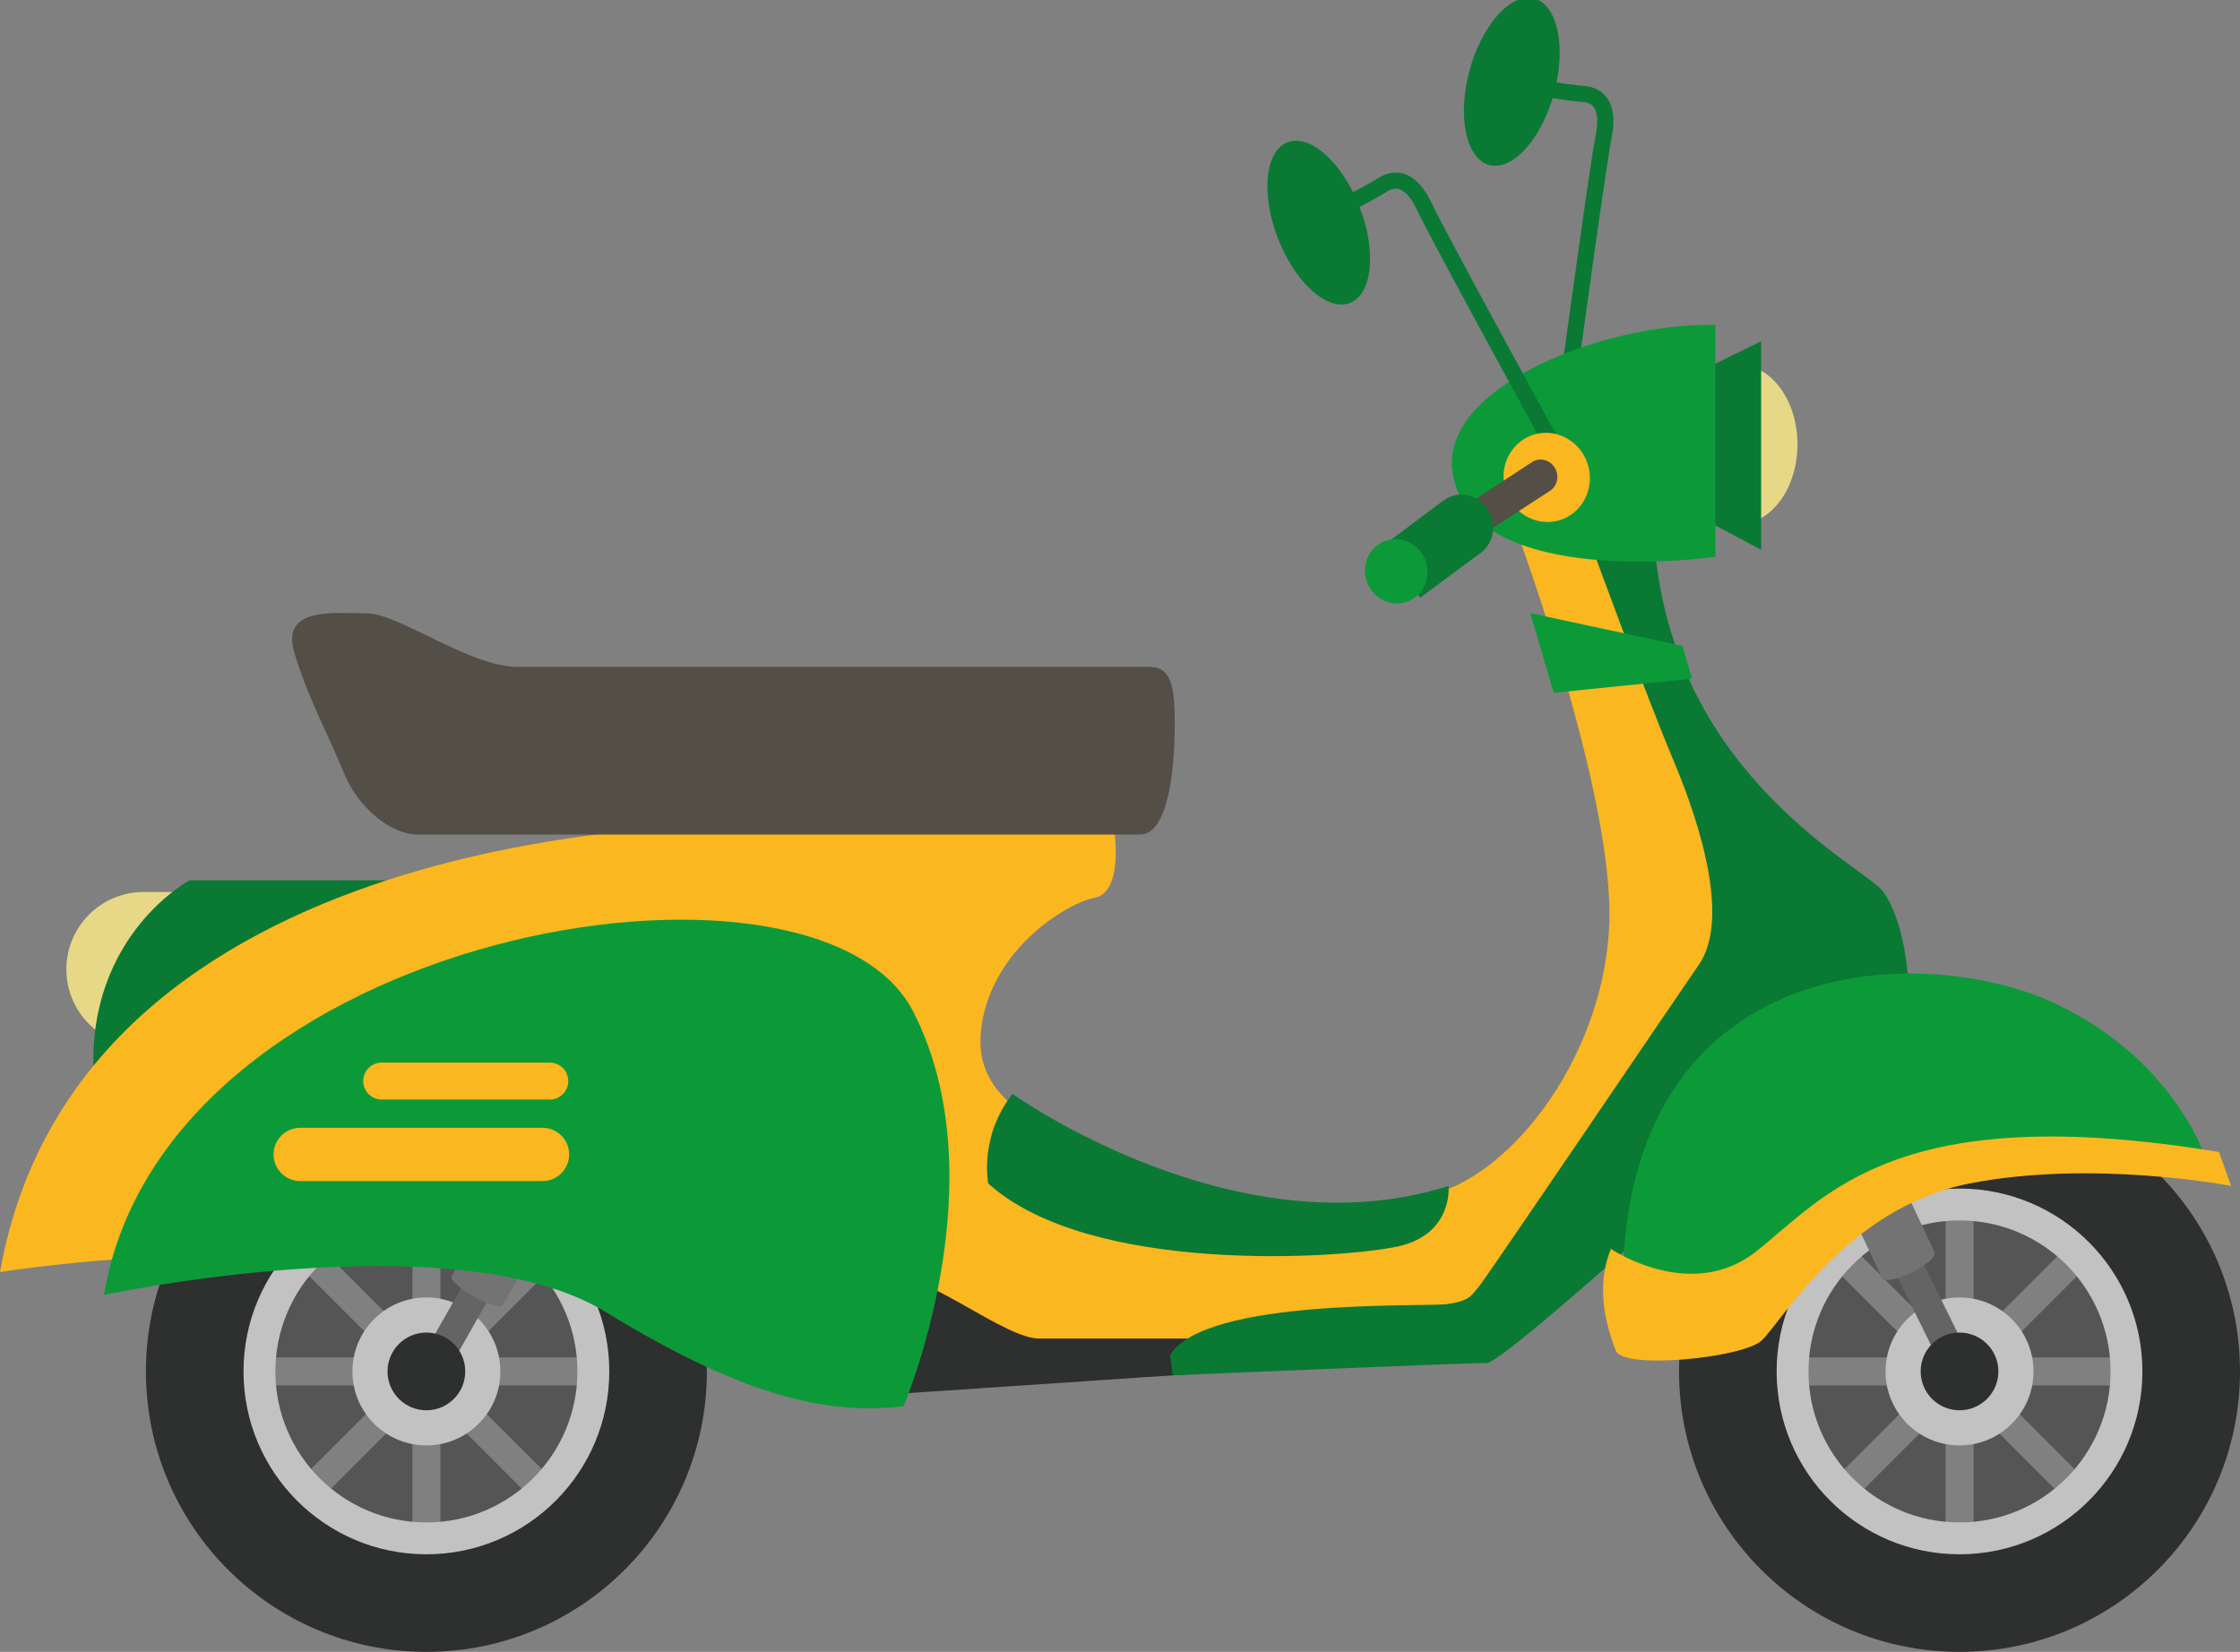 <?xml version="1.0" encoding="UTF-8" standalone="no"?>
<!-- Generator: Adobe Illustrator 17.0.0, SVG Export Plug-In . SVG Version: 6.00 Build 0)  -->

<svg
   xmlns:dc="http://purl.org/dc/elements/1.1/"
   xmlns:cc="http://creativecommons.org/ns#"
   xmlns:rdf="http://www.w3.org/1999/02/22-rdf-syntax-ns#"
   xmlns:svg="http://www.w3.org/2000/svg"
   xmlns="http://www.w3.org/2000/svg"
   xmlns:sodipodi="http://sodipodi.sourceforge.net/DTD/sodipodi-0.dtd"
   xmlns:inkscape="http://www.inkscape.org/namespaces/inkscape"
   version="1.1"
   id="Слой_1"
   x="0px"
   y="0px"
   width="144.346"
   height="106.461"
   viewBox="0 0 144.346 106.461"
   enable-background="new 0 0 1200 150"
   xml:space="preserve"
   sodipodi:docname="4.svg"
   inkscape:version="0.92.4 (5da689c313, 2019-01-14)"><rect x="0" y="0" width="144.346" height="106.461" fill="#808080" stroke="none"/><defs
   id="defs1167" /><sodipodi:namedview
   pagecolor="#ffffff"
   bordercolor="#666666"
   borderopacity="1"
   objecttolerance="10"
   gridtolerance="10"
   guidetolerance="10"
   inkscape:pageopacity="0"
   inkscape:pageshadow="2"
   inkscape:window-width="1920"
   inkscape:window-height="1017"
   id="namedview1165"
   showgrid="false"
   inkscape:zoom="0.94666667"
   inkscape:cx="335.11357"
   inkscape:cy="-131.64514"
   inkscape:window-x="-8"
   inkscape:window-y="-8"
   inkscape:window-maximized="1"
   inkscape:current-layer="Слой_1"
   fit-margin-top="0"
   fit-margin-left="0"
   fit-margin-right="0"
   fit-margin-bottom="0" />





<g
   id="g822"
   transform="translate(-602.727,-18.553)">
	<circle
   cx="630.204"
   cy="106.94"
   r="18.074"
   id="circle692"
   style="fill:#2e2f2f" />
	<circle
   cx="630.204"
   cy="106.94"
   r="11.785"
   id="circle694"
   style="fill:#c3c2c2" />
	<circle
   cx="630.204"
   cy="106.94"
   r="9.732"
   id="circle696"
   style="fill:#555555" />
	<g
   id="g710">
		<g
   id="g702">
			<rect
   x="629.303"
   y="96.4"
   width="1.803"
   height="21.08"
   id="rect698"
   style="opacity:0.4;fill:#c3c2c2" />
			<rect
   x="619.664"
   y="106.039"
   width="21.08"
   height="1.803"
   id="rect700"
   style="opacity:0.4;fill:#c3c2c2" />
		</g>
		<g
   id="g708">
			
				<rect
   x="629.303"
   y="96.4"
   transform="matrix(-0.707,-0.707,0.707,-0.707,1000.194,628.191)"
   width="1.803"
   height="21.08"
   id="rect704"
   style="opacity:0.4;fill:#c3c2c2" />
			
				<rect
   x="629.303"
   y="96.4"
   transform="matrix(0.707,-0.707,0.707,0.707,108.964,476.944)"
   width="1.803"
   height="21.08"
   id="rect706"
   style="opacity:0.4;fill:#c3c2c2" />
		</g>
	</g>
	<circle
   cx="630.204"
   cy="106.94"
   r="4.767"
   id="circle712"
   style="fill:#c3c2c2" />
	<g
   id="g718">
		<path
   d="m 629.658,106.477 c -0.209,0.368 -0.011,0.875 0.443,1.132 v 0 c 0.453,0.257 0.99,0.167 1.199,-0.201 l 3.129,-5.519 c 0.209,-0.368 0.01,-0.875 -0.443,-1.132 v 0 c -0.453,-0.257 -0.99,-0.167 -1.199,0.201 z"
   id="path714"
   inkscape:connector-curvature="0"
   style="fill:#646464" />
		<path
   d="m 631.82,100.805 c -0.114,0.202 0.527,0.782 1.433,1.296 v 0 c 0.906,0.514 1.733,0.767 1.847,0.566 l 2.995,-5 c 0.114,-0.202 -0.527,-0.782 -1.433,-1.296 v 0 c -0.906,-0.514 -1.733,-0.767 -1.847,-0.566 z"
   id="path716"
   inkscape:connector-curvature="0"
   style="fill:#747374" />
	</g>
	<circle
   cx="630.204"
   cy="106.94"
   r="2.504"
   id="circle720"
   style="fill:#2e2f2f" />
	<g
   id="g730">
		<g
   id="g724">
			
				<ellipse
   transform="matrix(0.965,0.262,-0.262,0.965,30.764,-182.718)"
   cx="700.161"
   cy="23.938"
   rx="2.819"
   ry="5.555"
   id="ellipse722"
   style="fill:#0a7934" />
		</g>
		<g
   id="g728">
			<path
   d="m 703.036,44.851 c 0.087,-0.639 2.126,-15.663 2.512,-17.546 0.179,-0.873 0.136,-1.515 -0.125,-1.857 -0.15,-0.197 -0.386,-0.303 -0.72,-0.326 -1.128,-0.076 -3.781,-0.544 -3.893,-0.564 l 0.181,-1.023 c 0.027,0.005 2.71,0.479 3.781,0.551 0.634,0.042 1.145,0.296 1.478,0.733 0.454,0.596 0.561,1.503 0.316,2.695 -0.379,1.849 -2.479,17.321 -2.5,17.477 z"
   id="path726"
   inkscape:connector-curvature="0"
   style="fill:#0a7934" />
		</g>
	</g>
	<path
   d="m 607.004,81.025 c 0,2.753 2.232,4.984 4.984,4.984 h 1.51 c 2.753,0 4.984,-2.232 4.984,-4.984 v 0 c 0,-2.753 -2.232,-4.984 -4.984,-4.984 h -1.51 c -2.753,0 -4.984,2.231 -4.984,4.984 z"
   id="path732"
   inkscape:connector-curvature="0"
   style="fill:#e7d888" />
	<path
   d="m 630.197,75.285 h -15.255 c 0,0 -6.495,3.474 -6.193,12.234 h 9.818 z"
   id="path734"
   inkscape:connector-curvature="0"
   style="fill:#0a7934" />
	<ellipse
   cx="714.779"
   cy="47.192"
   rx="3.776"
   ry="5.135"
   id="ellipse736"
   style="fill:#e7d888" />
	<polygon
   points="716.214,53.989 712.815,52.176 712.513,42.359 716.214,40.546 "
   id="polygon738"
   style="fill:#0a7934" />
	<path
   d="m 699.99,51.48 c 0,0 6.307,16.678 6.447,25.647 0.14,8.97 -6.307,17.519 -11.913,18.5 -5.606,0.981 -12.053,1.542 -19.06,-1.682 -7.007,-3.223 -10.371,-5.045 -9.39,-9.81 0.981,-4.765 5.606,-7.428 7.148,-7.708 1.542,-0.28 1.542,-2.803 1.261,-4.765 0,0 -19.294,0 -22.984,0 -3.69,0 -43.658,0.047 -48.772,28.871 0,0 6.167,-0.981 13.735,-1.121 h 17.378 15.276 l 13.174,6.727 h 20.322 l 14.435,-1.542 12.193,-15.277 7.008,-10.932 -4.064,-11.212 -5.746,-14.435 z"
   id="path740"
   inkscape:connector-curvature="0"
   style="fill:#fab720" />
	<path
   d="m 657.825,108.567 40.938,-2.753 c 0,0 -15.803,-0.994 -18.769,-0.994 -2.966,0 -8.118,0 -10.304,0 -2.186,0 -7.025,-4.059 -9.523,-4.059 -2.498,0 -2.342,7.806 -2.342,7.806 z"
   id="path742"
   inkscape:connector-curvature="0"
   style="fill:#2e2f2f" />
	<path
   d="m 696.075,94.984 c 0,0 0.312,3.122 -3.279,3.903 -3.591,0.781 -19.827,1.873 -26.384,-4.059 0,0 -0.625,-2.966 1.561,-5.776 0,0 14.363,10.304 28.102,5.932 z"
   id="path744"
   inkscape:connector-curvature="0"
   style="fill:#0a7934" />
	<path
   d="m 725.728,82.595 c 0,0 0,-4.206 -1.641,-6.566 -1.056,-1.518 -13.131,-7.181 -14.67,-21.646 h -3.898 c 0,0 3.356,9.173 5.027,13.131 1.949,4.616 3.597,10.44 1.641,13.234 -0.718,1.026 -13.644,20.107 -14.157,20.723 -0.513,0.616 -0.615,0.923 -2.052,1.128 -1.436,0.205 -15.593,-0.41 -17.85,3.283 l 0.167,1.308 c 0,0 18.812,-0.795 20.248,-0.795 1.436,0 27.185,-23.8 27.185,-23.8 z"
   id="path746"
   inkscape:connector-curvature="0"
   style="fill:#0a7934" />
	<path
   d="m 609.428,102.01 c 0,0 22.637,-4.84 32.317,1.093 9.679,5.933 14.831,6.557 19.203,6.089 0,0 6.22,-14.536 0.624,-25.448 -6.244,-12.178 -48.241,-5.309 -52.144,18.266 z"
   id="path748"
   inkscape:connector-curvature="0"
   style="fill:#0c9a39" />
	<g
   id="g754">
		<path
   d="m 620.357,92.955 c 0,0.948 0.769,1.717 1.717,1.717 h 15.612 c 0.948,0 1.717,-0.769 1.717,-1.717 v 0 c 0,-0.948 -0.769,-1.717 -1.717,-1.717 h -15.612 c -0.948,-0.001 -1.717,0.768 -1.717,1.717 z"
   id="path750"
   inkscape:connector-curvature="0"
   style="fill:#fab720" />
		<path
   d="m 626.133,88.227 c 0,0.658 0.533,1.191 1.191,1.191 h 10.831 c 0.658,0 1.191,-0.533 1.191,-1.191 v 0 c 0,-0.658 -0.533,-1.191 -1.191,-1.191 h -10.831 c -0.657,0 -1.191,0.533 -1.191,1.191 z"
   id="path752"
   inkscape:connector-curvature="0"
   style="fill:#fab720" />
	</g>
	<polygon
   points="702.847,63.202 711.758,62.296 711.154,60.181 701.336,58.067 "
   id="polygon756"
   style="fill:#0c9a39" />
	<path
   d="m 713.268,39.489 v 14.953 c 0,0 -15.496,2.222 -16.916,-5.286 -1.057,-5.589 9.667,-9.818 16.916,-9.667 z"
   id="path758"
   inkscape:connector-curvature="0"
   style="fill:#0c9a39" />
	<g
   id="g768">
		<g
   id="g762">
			
				<ellipse
   transform="matrix(0.932,-0.362,0.362,0.932,34.911,251.434)"
   cx="687.744"
   cy="32.65"
   rx="2.819"
   ry="5.555"
   id="ellipse760"
   style="fill:#0a7934" />
		</g>
		<g
   id="g766">
			<path
   d="m 702.48,47.765 c -0.309,-0.565 -7.594,-13.863 -8.402,-15.607 -0.375,-0.808 -0.791,-1.299 -1.203,-1.42 -0.238,-0.069 -0.491,-0.015 -0.773,0.166 -0.952,0.609 -3.365,1.808 -3.467,1.859 l -0.462,-0.931 c 0.025,-0.012 2.464,-1.224 3.369,-1.803 0.535,-0.343 1.097,-0.442 1.624,-0.288 0.719,0.21 1.344,0.876 1.856,1.98 0.793,1.712 8.295,15.406 8.371,15.545 z"
   id="path764"
   inkscape:connector-curvature="0"
   style="fill:#0a7934" />
		</g>
	</g>
	<g
   id="g784">
		
			<ellipse
   transform="rotate(-13.951,702.281,49.357)"
   cx="702.403"
   cy="49.35"
   rx="2.777"
   ry="2.881"
   id="ellipse770"
   style="fill:#fab720" />
		<g
   id="g776">
			<path
   d="m 703.021,48.919 c -0.197,-0.573 -0.805,-0.883 -1.357,-0.692 -0.111,0.038 -0.208,0.098 -0.296,0.167 l -0.003,-0.003 -5.503,3.606 1.28,1.748 5.426,-3.533 c 0.061,-0.036 0.118,-0.078 0.169,-0.126 l 0.002,-10e-4 v 0 c 0.305,-0.281 0.43,-0.736 0.282,-1.166 z"
   id="path772"
   inkscape:connector-curvature="0"
   style="fill:#534f46" />
			
				<ellipse
   transform="matrix(0.945,-0.326,0.326,0.945,20.798,229.899)"
   stroke-miterlimit="10"
   cx="696.47"
   cy="52.884"
   rx="1.057"
   ry="1.097"
   id="ellipse774"
   style="fill:#ffffff;stroke:#1e1e1c;stroke-miterlimit:10" />
		</g>
		<g
   id="g782">
			<path
   d="m 698.831,51.85 c -0.375,-1.087 -1.528,-1.676 -2.576,-1.315 -0.211,0.073 -0.395,0.186 -0.562,0.317 l -0.005,-0.006 -3.872,2.908 2.43,3.32 3.727,-2.769 c 0.116,-0.069 0.224,-0.149 0.321,-0.239 l 0.003,-0.003 v 0 c 0.579,-0.533 0.816,-1.397 0.534,-2.213 z"
   id="path778"
   inkscape:connector-curvature="0"
   style="fill:#0a7934" />
			
				<ellipse
   transform="matrix(0.945,-0.326,0.326,0.945,19.771,228.888)"
   cx="692.968"
   cy="55.441"
   rx="2.007"
   ry="2.082"
   id="ellipse780"
   style="fill:#0c9a39" />
		</g>
	</g>
	<path
   d="m 640.458,72.34 c 0,0 33.767,0 35.718,0 1.951,0 2.251,-4.652 2.251,-7.204 0,-2.551 -0.3,-3.602 -1.651,-3.602 -1.351,0 -37.519,0 -40.67,0 -3.152,0 -7.654,-3.452 -9.755,-3.452 -2.101,0 -5.553,-0.45 -4.652,2.551 0.9,3.001 2.251,5.403 3.152,7.654 0.901,2.251 3.001,4.052 4.802,4.052 1.801,0 10.805,0.001 10.805,0.001 z"
   id="path786"
   inkscape:connector-curvature="0"
   style="fill:#534f46" />
	<circle
   cx="728.999"
   cy="106.94"
   r="18.074"
   id="circle788"
   style="fill:#2e2f2f" />
	<circle
   cx="728.999"
   cy="106.94"
   r="11.785"
   id="circle790"
   style="fill:#c3c2c2" />
	<circle
   cx="728.999"
   cy="106.94"
   r="9.732"
   id="circle792"
   style="fill:#555555" />
	<g
   id="g806">
		<g
   id="g798">
			<rect
   x="728.098"
   y="96.4"
   width="1.803"
   height="21.08"
   id="rect794"
   style="opacity:0.4;fill:#c3c2c2" />
			<rect
   x="718.459"
   y="106.039"
   width="21.08"
   height="1.803"
   id="rect796"
   style="opacity:0.4;fill:#c3c2c2" />
		</g>
		<g
   id="g804">
			
				<rect
   x="728.098"
   y="96.4"
   transform="matrix(-0.707,-0.707,0.707,-0.707,1168.845,698.051)"
   width="1.803"
   height="21.08"
   id="rect800"
   style="opacity:0.4;fill:#c3c2c2" />
			
				<rect
   x="728.098"
   y="96.4"
   transform="matrix(0.707,-0.707,0.707,0.707,137.9,546.802)"
   width="1.803"
   height="21.08"
   id="rect802"
   style="opacity:0.4;fill:#c3c2c2" />
		</g>
	</g>
	<circle
   cx="728.999"
   cy="106.94"
   r="4.767"
   id="circle808"
   style="fill:#c3c2c2" />
	<g
   id="g814">
		<path
   d="m 728.153,107.26 c 0.234,0.475 0.803,0.674 1.271,0.444 v 0 c 0.468,-0.23 0.657,-0.803 0.423,-1.278 l -3.514,-7.129 c -0.234,-0.475 -0.803,-0.674 -1.271,-0.444 v 0 c -0.468,0.23 -0.657,0.803 -0.423,1.278 z"
   id="path810"
   inkscape:connector-curvature="0"
   style="fill:#646464" />
		<path
   d="m 724.007,100.923 c 0.128,0.26 0.99,0.099 1.924,-0.362 v 0 c 0.934,-0.46 1.588,-1.045 1.459,-1.305 l -3.103,-6.609 c -0.128,-0.26 -0.99,-0.098 -1.924,0.362 v 0 c -0.934,0.46 -1.588,1.045 -1.459,1.305 z"
   id="path812"
   inkscape:connector-curvature="0"
   style="fill:#747374" />
	</g>
	<circle
   cx="728.999"
   cy="106.94"
   r="2.504"
   id="circle816"
   style="fill:#2e2f2f" />
	<path
   d="m 744.94,93.423 c 0,0 -1.873,-6.401 -9.679,-10.148 -8.312,-3.99 -27.165,-3.591 -27.945,17.017 l 3.591,2.966 c 0,0 12.038,-6.07 14.363,-7.494 7.649,-4.683 19.67,-2.341 19.67,-2.341 z"
   id="path818"
   inkscape:connector-curvature="0"
   style="fill:#0c9a39" />
	<path
   d="m 746.502,94.984 c 0,0 -8.899,-1.717 -16.861,-0.156 -7.962,1.561 -12.177,9.055 -13.426,10.148 -1.249,1.093 -8.899,1.873 -9.367,0.625 -0.468,-1.249 -1.405,-3.903 -0.312,-6.557 0,0 5.149,3.501 9.367,0.156 4.527,-3.591 9.055,-9.836 29.819,-6.401 z"
   id="path820"
   inkscape:connector-curvature="0"
   style="fill:#fab720" />
</g>


<g
   id="g1152"
   transform="translate(-602.727,-18.553)">
</g>
<g
   id="g1154"
   transform="translate(-602.727,-18.553)">
</g>
<g
   id="g1156"
   transform="translate(-602.727,-18.553)">
</g>
<g
   id="g1158"
   transform="translate(-602.727,-18.553)">
</g>
<g
   id="g1160"
   transform="translate(-602.727,-18.553)">
</g>
<g
   id="g1162"
   transform="translate(-602.727,-18.553)">
</g>
</svg>